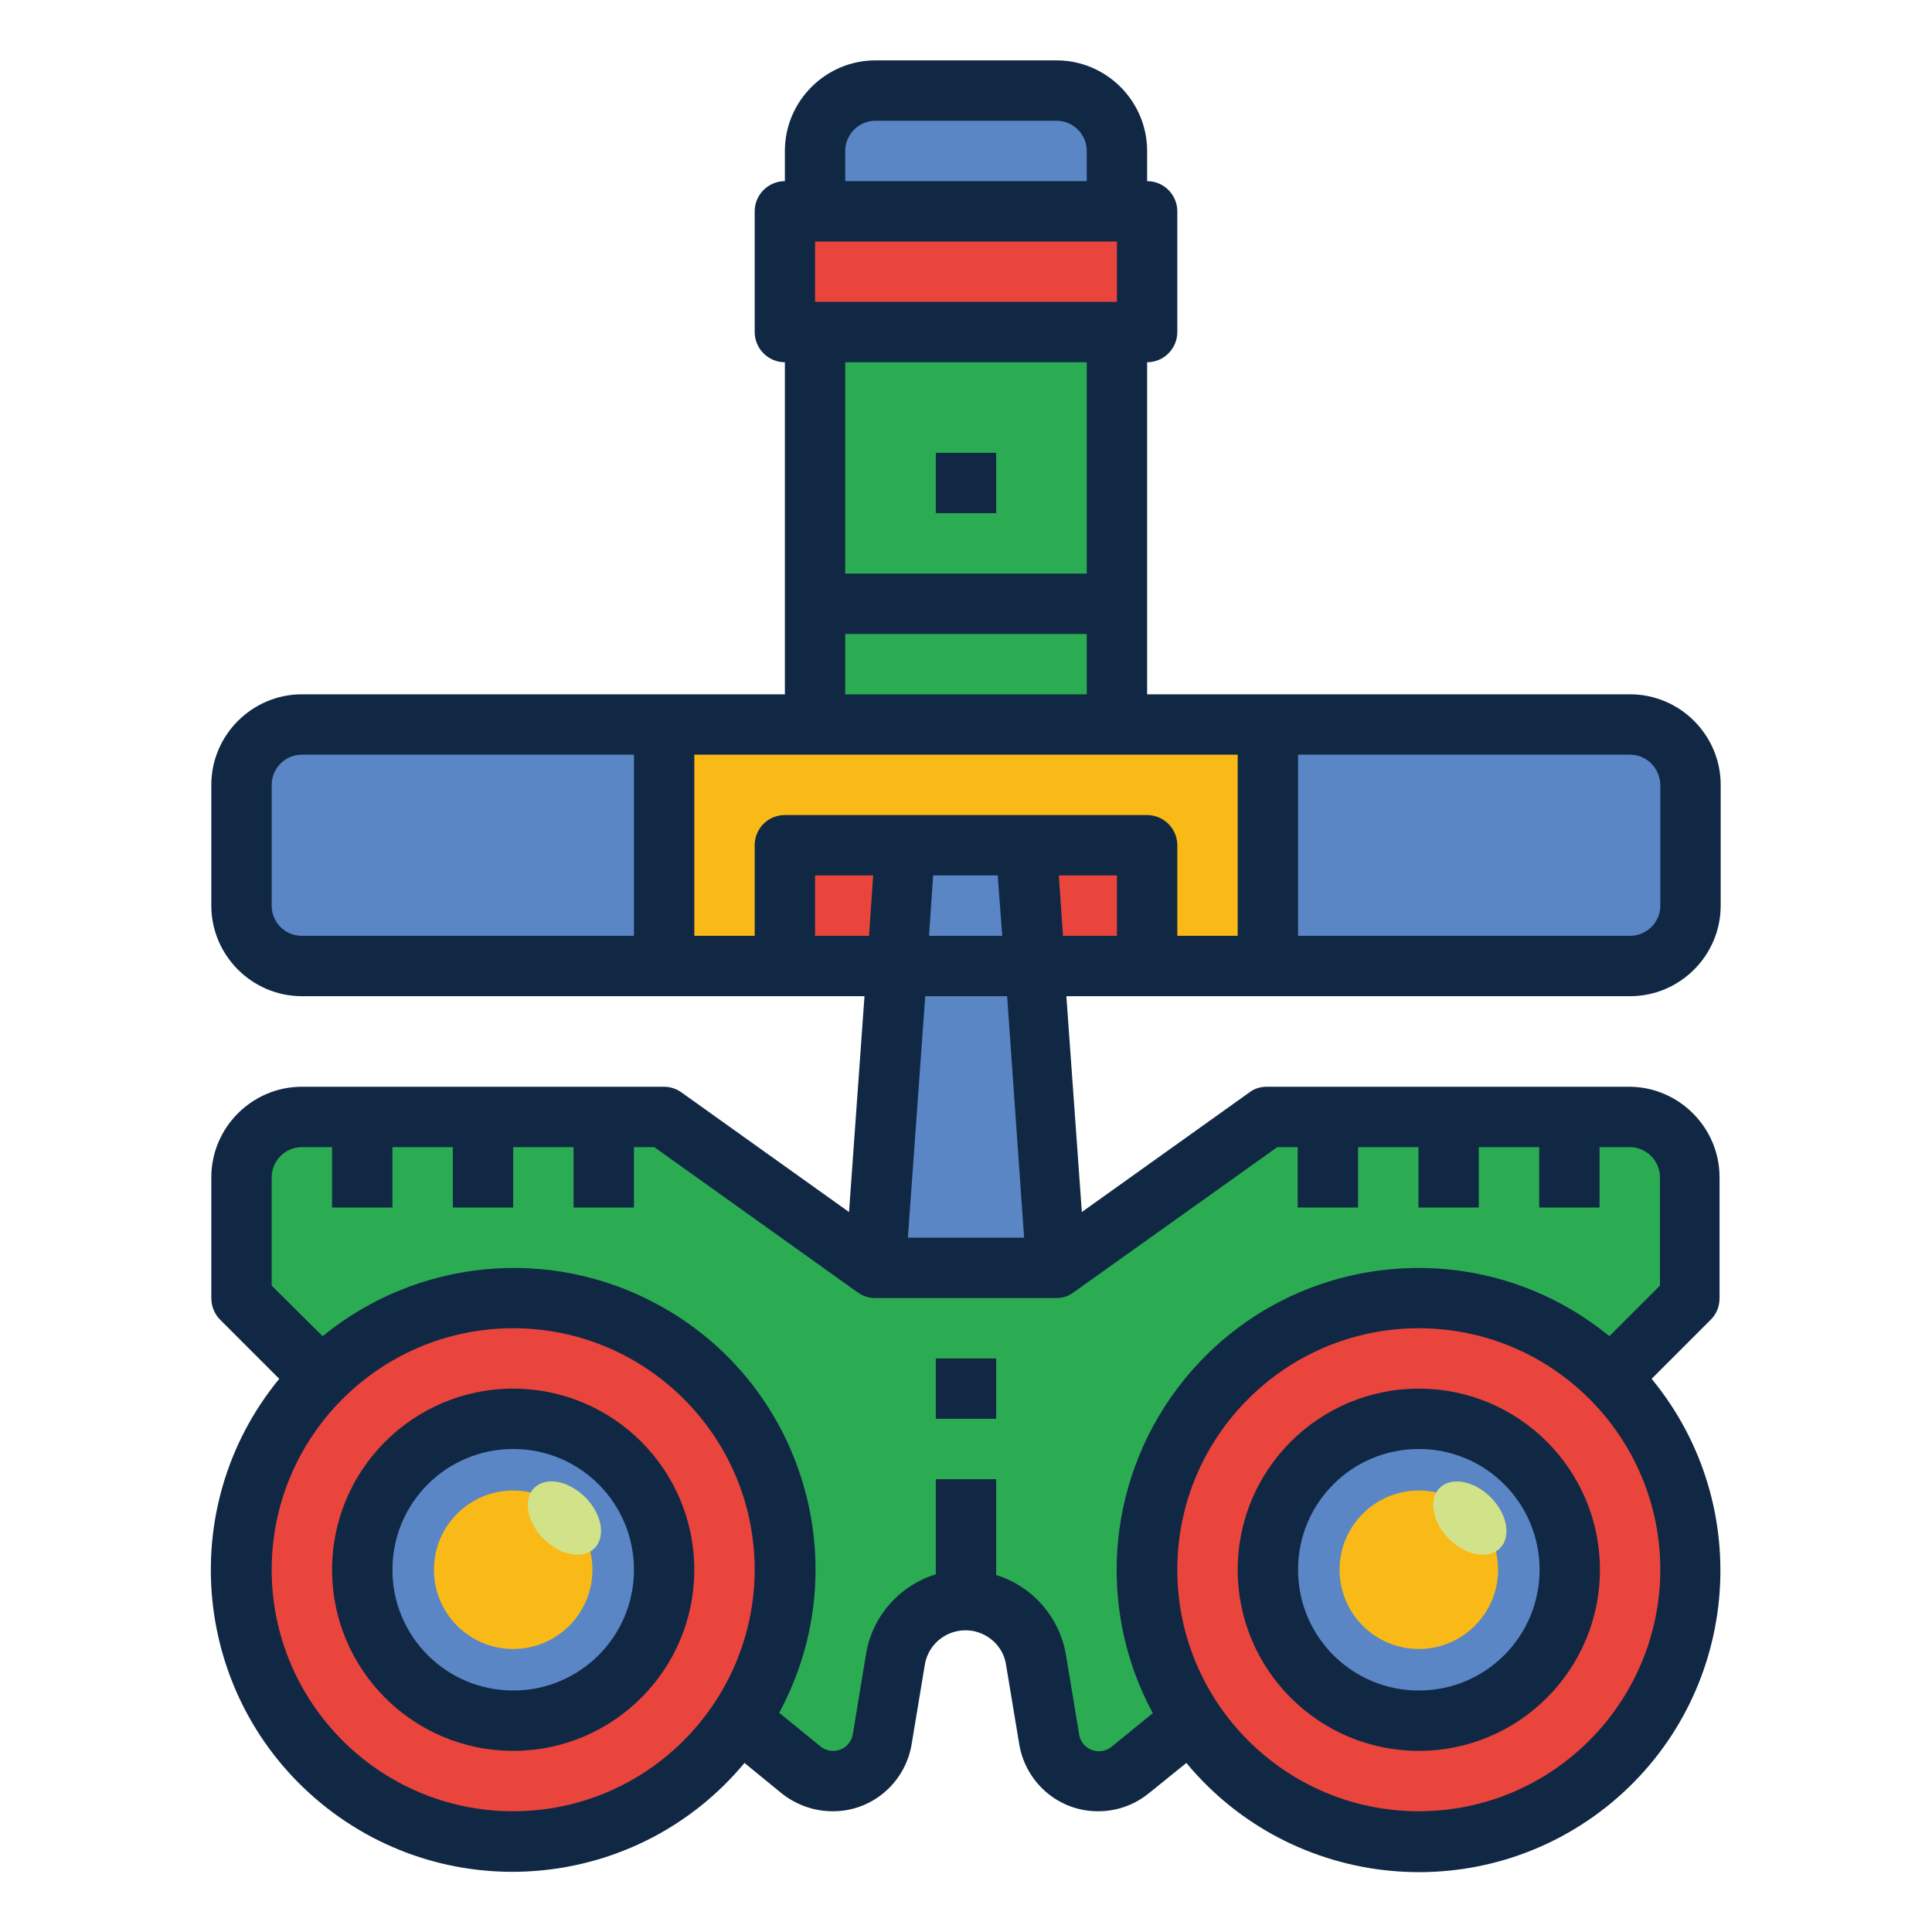 <?xml version="1.0" encoding="utf-8"?>
<!-- Generator: Adobe Illustrator 21.0.0, SVG Export Plug-In . SVG Version: 6.00 Build 0)  -->
<svg version="1.1" id="FilledOutline" xmlns="http://www.w3.org/2000/svg" xmlns:xlink="http://www.w3.org/1999/xlink" x="0px"
	 y="0px" viewBox="0 0 512 512" style="enable-background:new 0 0 512 512;" xml:space="preserve">
<style type="text/css">
	.st0{fill:#2BAC52;}
	.st1{fill:#5B86C5;}
	.st2{fill:#F9BA17;}
	.st3{fill:#EA453C;}
	.st4{fill:#D2E288;}
	.st5{fill:#112845;}
</style>
<path class="st0" d="M216,80h80v120h-80V80z"/>
<path class="st1" d="M64,192h384v64H64V192z"/>
<path class="st2" d="M176,192h160v64H176V192z"/>
<path class="st3" d="M208,224h96v32h-96V224z"/>
<path class="st1" d="M280,336l-8-112h-32l-8,112v16h48V336z"/>
<path class="st0" d="M316,455.8L299.7,469c-5.7,4.6-14.1,3.7-18.7-2c-1.4-1.8-2.4-3.9-2.8-6.2l-3.5-21.1
	c-1.7-10.3-11.5-17.2-21.8-15.5c-8,1.3-14.2,7.6-15.5,15.5l-3.5,21.1c-1.2,7.3-8.1,12.2-15.4,10.9c-2.3-0.4-4.4-1.3-6.2-2.8
	L196,455.8L85.1,365.1L64,344v-32c0-8.8,7.2-16,16-16h96l56,40h48l56-40h96c8.8,0,16,7.2,16,16v32l-21.1,21.1L316,455.8z"/>
<path class="st1" d="M216,64V40c0-8.8,7.2-16,16-16h48c8.8,0,16,7.2,16,16v24H216z"/>
<g>
	<path class="st3" d="M208,56h96v32h-96V56z"/>
	<circle class="st3" cx="376" cy="416" r="72"/>
	<circle class="st3" cx="136" cy="416" r="72"/>
</g>
<circle class="st1" cx="136" cy="416" r="40"/>
<circle class="st2" cx="136" cy="416" r="21"/>
<ellipse transform="matrix(0.707 -0.707 0.707 0.707 -240.619 223.636)" class="st4" cx="149.6" cy="402.3" rx="7.8" ry="11.3"/>
<circle class="st1" cx="376" cy="416" r="40"/>
<circle class="st2" cx="376" cy="416" r="21"/>
<ellipse transform="matrix(0.707 -0.707 0.707 0.707 -170.35 393.331)" class="st4" cx="389.6" cy="402.3" rx="7.8" ry="11.3"/>
<path class="st5" d="M432,264c13.2,0,24-10.8,24-24v-32c0-13.2-10.8-24-24-24H304V96c4.4,0,8-3.6,8-8V56c0-4.4-3.6-8-8-8v-8
	c0-13.2-10.8-24-24-24h-48c-13.2,0-24,10.8-24,24v8c-4.4,0-8,3.6-8,8v32c0,4.4,3.6,8,8,8v88H80c-13.2,0-24,10.8-24,24v32
	c0,13.2,10.8,24,24,24h149.1l-4.1,57.2l-44.4-31.7c-1.4-1-3-1.5-4.6-1.5H80c-13.2,0-24,10.8-24,24v32c0,2.1,0.8,4.2,2.3,5.7
	L74,365.4c-28,34.1-23,84.5,11.1,112.5c34,27.9,84.1,23.1,112.2-10.7l9.9,8.1c3.8,3,8.5,4.7,13.4,4.7c10.4,0.1,19.3-7.5,21-17.8
	l3.5-21.1c1-5.9,6.6-9.9,12.6-8.9c4.6,0.8,8.2,4.4,8.9,8.9l3.5,21.1c1.7,10.3,10.6,17.9,21,17.8c4.9,0,9.6-1.7,13.4-4.8l9.9-8
	c28.2,34,78.6,38.7,112.6,10.6c33.9-28.1,38.7-78.4,10.7-112.4l15.7-15.7c1.5-1.5,2.3-3.5,2.3-5.7v-32c0-13.2-10.8-24-24-24h-96
	c-1.7,0-3.3,0.5-4.6,1.5l-44.4,31.7l-4.1-57.2L432,264z M296,248h-14.3l-1.1-16H296V248z M265.6,248h-19.4l1.1-16h17.1L265.6,248z
	 M440,208v32c0,4.4-3.6,8-8,8h-88v-48h88C436.4,200,439.9,203.6,440,208z M216,80V64h80v16H216z M224,40c0-4.4,3.6-8,8-8h48
	c4.4,0,8,3.6,8,8v8h-64V40z M288,96v56h-64V96H288z M224,168h64v16h-64V168z M72,240v-32c0-4.4,3.6-8,8-8h88v48H80
	C75.5,248,72,244.4,72,240z M200,224v24h-16v-48h144v48h-16v-24c0-4.4-3.6-8-8-8h-96C203.5,216,200,219.6,200,224z M216,248v-16
	h15.4l-1.1,16H216z M136,480c-35.3,0-64-28.7-64-64s28.7-64,64-64s64,28.7,64,64C199.9,451.3,171.3,480,136,480z M376,480
	c-35.3,0-64-28.7-64-64s28.7-64,64-64s64,28.7,64,64C439.9,451.3,411.3,480,376,480z M338.5,304h5.4v16h16v-16h16v16h16v-16h16v16
	h16v-16h8c4.4,0,8,3.6,8,8v28.7l-13.4,13.4c-34.2-28-84.6-22.9-112.5,11.3c-20.5,25.1-23.9,60.1-8.5,88.6l-10.9,8.9
	c-1,0.8-2.2,1.2-3.4,1.2c-2.6,0-4.8-1.9-5.2-4.4l-3.5-21.1c-1.7-10-8.8-18.2-18.5-21.2V392h-16v25.2c-9.7,3-16.9,11.2-18.5,21.2
	l-3.5,21.2c-0.4,2.5-2.6,4.4-5.2,4.4c-1.2,0-2.4-0.4-3.4-1.2l-10.9-8.9c21-38.9,6.5-87.4-32.4-108.3c-28.5-15.4-63.5-12-88.6,8.5
	L72,340.7V312c0-4.4,3.6-8,8-8h8v16h16v-16h16v16h16v-16h16v16h16v-16h5.4l53.9,38.5c1.4,1,3,1.5,4.6,1.5h48c1.7,0,3.3-0.5,4.6-1.5
	L338.5,304z M271.4,328h-30.8l4.6-64h21.7L271.4,328z"/>
<path class="st5" d="M136,368c-26.5,0-48,21.5-48,48s21.5,48,48,48s48-21.5,48-48C184,389.5,162.5,368,136,368z M136,448
	c-17.7,0-32-14.3-32-32s14.3-32,32-32s32,14.3,32,32C168,433.7,153.7,448,136,448z"/>
<path class="st5" d="M248,120h16v16h-16V120z"/>
<path class="st5" d="M376,368c-26.5,0-48,21.5-48,48s21.5,48,48,48s48-21.5,48-48C424,389.5,402.5,368,376,368z M376,448
	c-17.7,0-32-14.3-32-32s14.3-32,32-32s32,14.3,32,32C408,433.7,393.7,448,376,448z"/>
<path class="st5" d="M248,360h16v16h-16V360z"/>
</svg>
